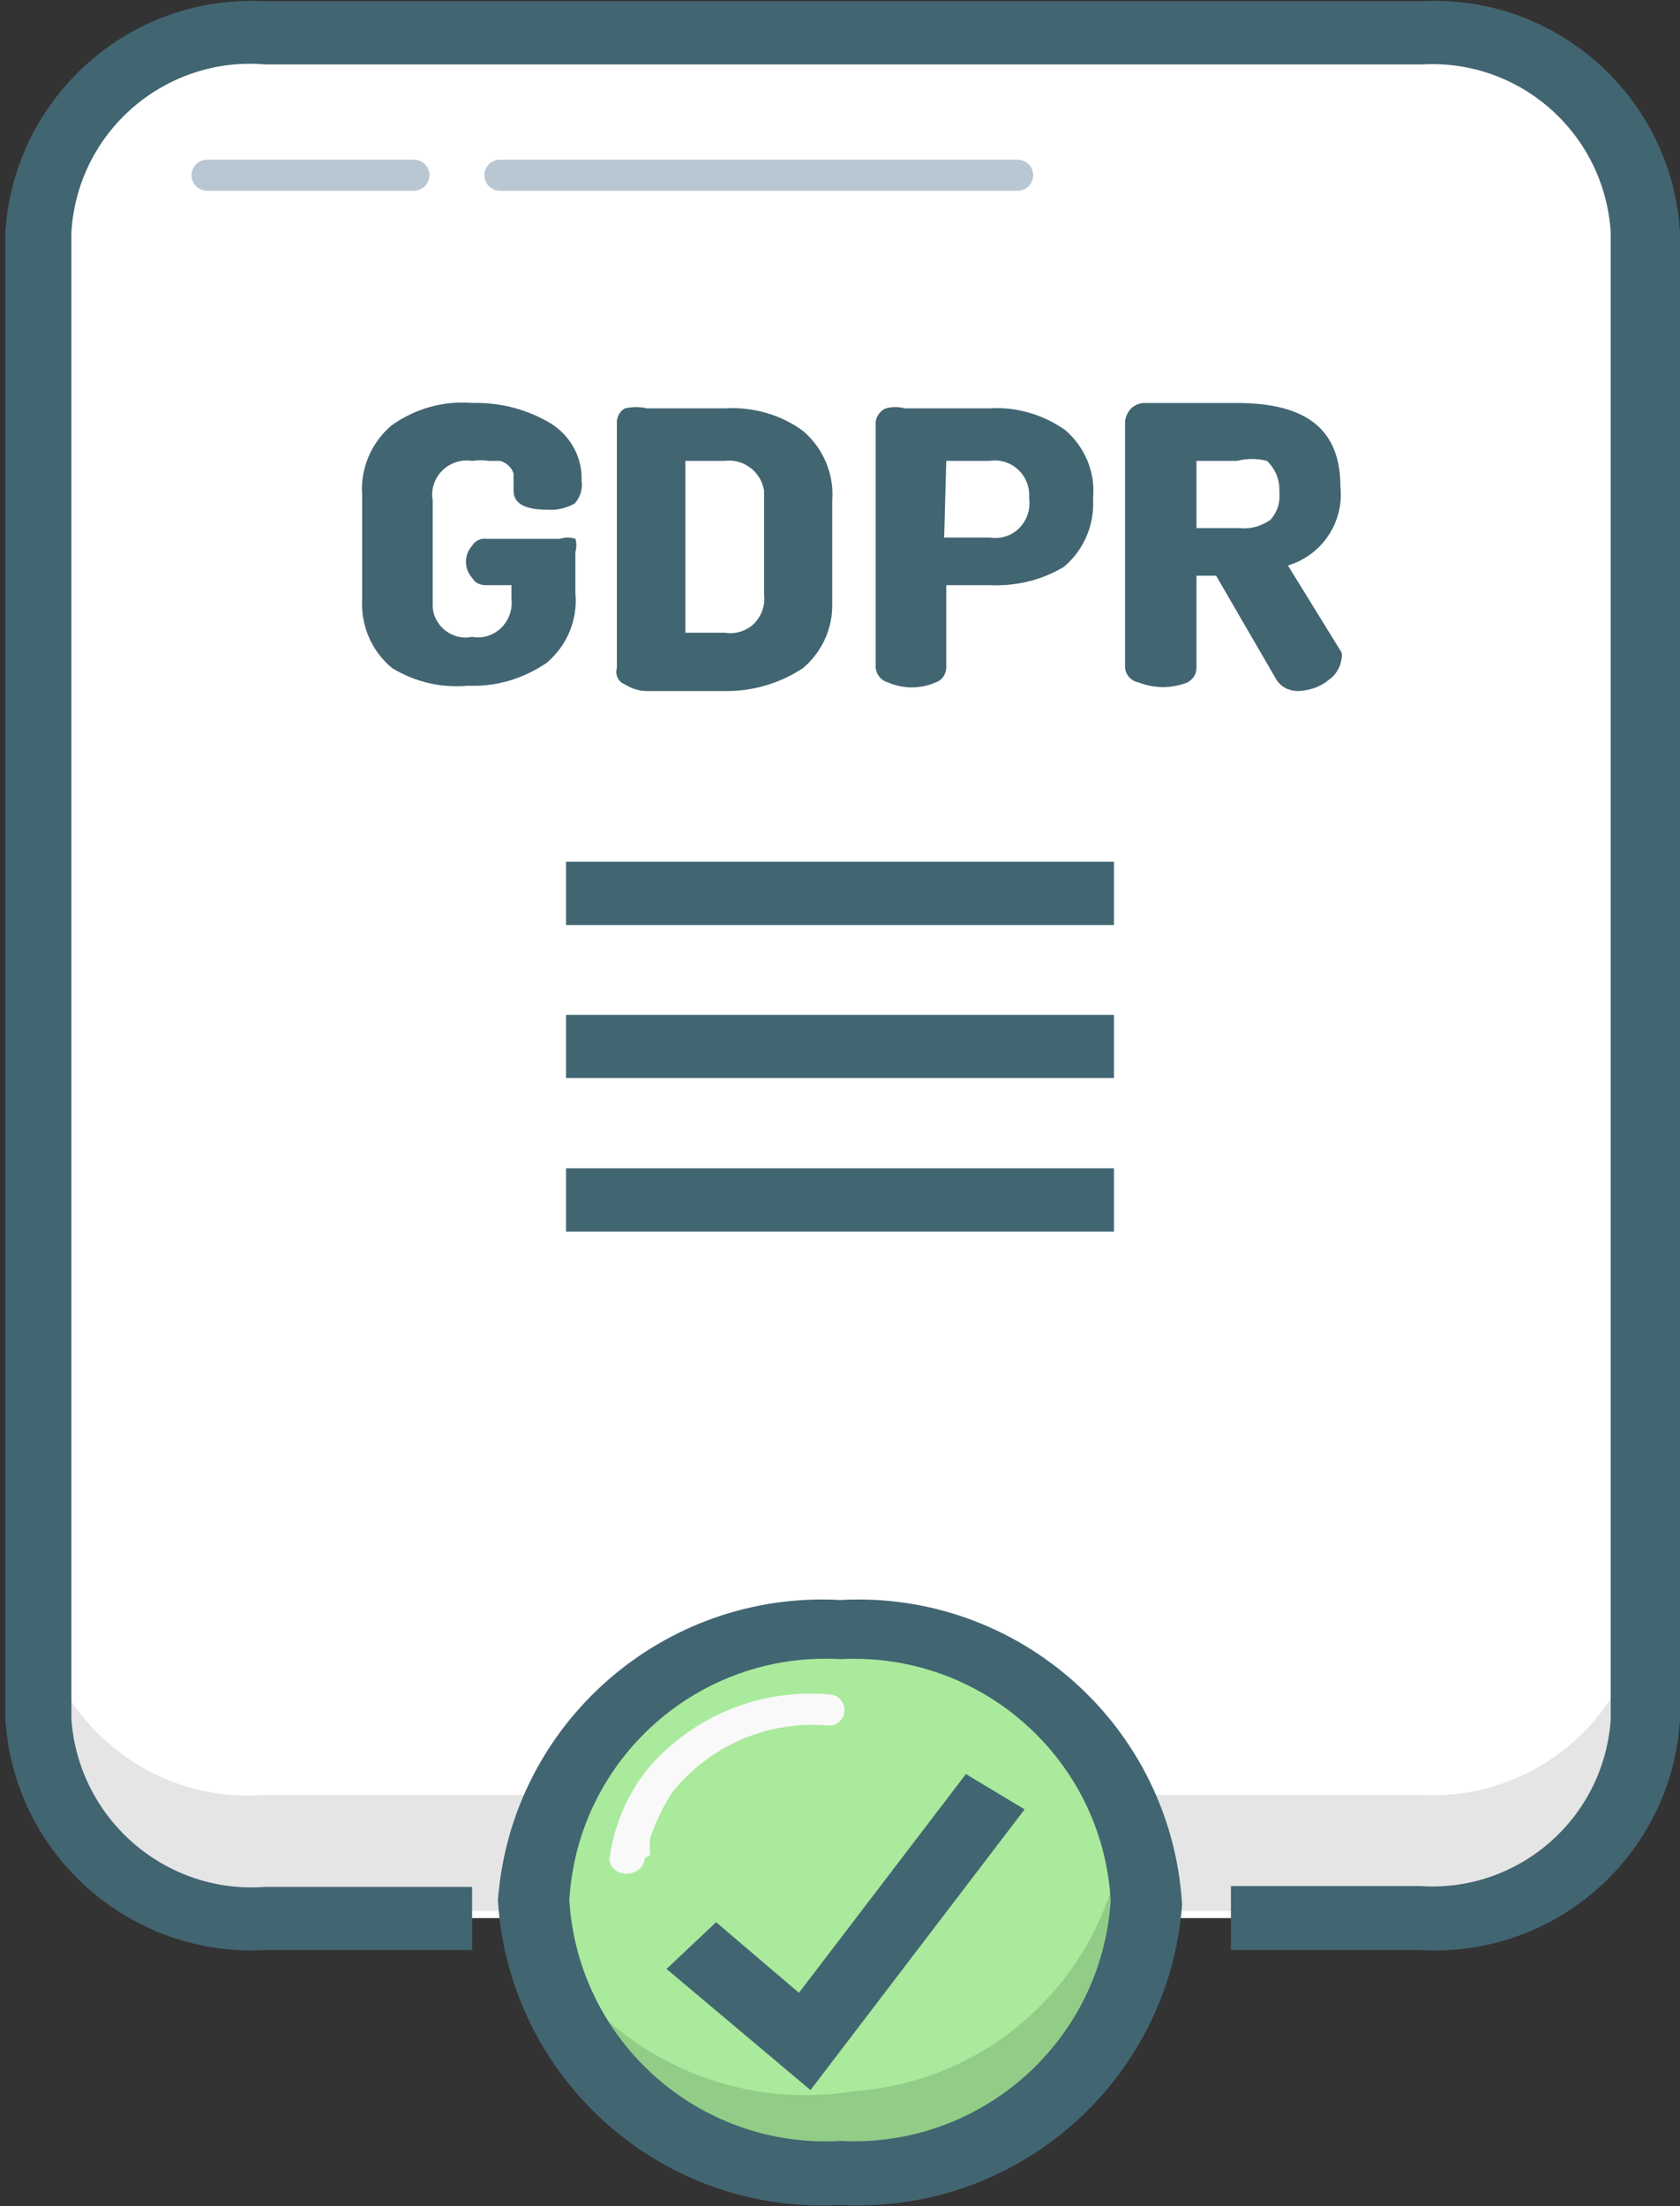 <?xml version="1.0" encoding="UTF-8"?>
<svg xmlns="http://www.w3.org/2000/svg" xmlns:xlink="http://www.w3.org/1999/xlink" width="16pt" height="21pt" viewBox="0 0 16 21" version="1.1">
<rect x="0" y="0" width="16" height="21" fill="#333333" stroke="none"/>
<defs>
<filter id="alpha" filterUnits="objectBoundingBox" x="0%" y="0%" width="100%" height="100%">
  <feColorMatrix type="matrix" in="SourceGraphic" values="0 0 0 0 1 0 0 0 0 1 0 0 0 0 1 0 0 0 1 0"/>
</filter>
<mask id="mask0">
  <g filter="url(#alpha)">
<rect x="0" y="0" width="16" height="21" style="fill:rgb(0%,0%,0%);fill-opacity:0.502;stroke:none;"/>
  </g>
</mask>
<clipPath id="clip1">
  <rect x="0" y="0" width="16" height="21"/>
</clipPath>
<g id="surface5" clip-path="url(#clip1)">
<path style=" stroke:none;fill-rule:nonzero;fill:rgb(45.49%,56.471%,65.882%);fill-opacity:1;" d="M 1.973 1.816 L 3.941 1.816 C 4.023 1.816 4.09 1.75 4.09 1.668 C 4.09 1.586 4.023 1.52 3.941 1.52 L 1.973 1.52 C 1.891 1.52 1.824 1.586 1.824 1.668 C 1.824 1.75 1.891 1.816 1.973 1.816 Z M 1.973 1.816 "/>
<path style=" stroke:none;fill-rule:nonzero;fill:rgb(45.49%,56.471%,65.882%);fill-opacity:1;" d="M 4.762 1.816 L 9.691 1.816 C 9.773 1.816 9.84 1.75 9.84 1.668 C 9.84 1.586 9.773 1.52 9.691 1.52 L 4.762 1.52 C 4.68 1.52 4.613 1.586 4.613 1.668 C 4.613 1.75 4.68 1.816 4.762 1.816 Z M 4.762 1.816 "/>
</g>
</defs>
<g id="surface1">
<path style=" stroke:none;fill-rule:nonzero;fill:rgb(100%,100%,100%);fill-opacity:1;" d="M 15.695 14.117 L 15.695 16.367 C 15.676 16.902 15.438 17.41 15.035 17.766 C 14.633 18.125 14.102 18.301 13.566 18.258 L 2.523 18.258 C 1.414 18.32 0.465 17.477 0.395 16.367 L 0.395 2.211 C 0.457 1.098 1.41 0.246 2.523 0.305 L 13.574 0.305 C 14.688 0.246 15.641 1.098 15.703 2.211 L 15.703 6.211 "/>
<path style=" stroke:none;fill-rule:nonzero;fill:rgb(89.804%,89.804%,89.804%);fill-opacity:1;" d="M 0.344 16.305 L 0.344 15.23 C 0.387 15.766 0.641 16.262 1.051 16.609 C 1.457 16.957 1.988 17.129 2.523 17.086 L 13.527 17.086 C 14.621 17.148 15.57 16.328 15.664 15.23 L 15.664 16.348 C 15.566 17.438 14.617 18.254 13.527 18.191 L 2.523 18.191 C 1.984 18.234 1.449 18.059 1.039 17.703 C 0.629 17.352 0.379 16.848 0.344 16.305 Z M 0.344 16.305 "/>
<path style=" stroke:none;fill-rule:nonzero;fill:rgb(66.275%,91.765%,61.176%);fill-opacity:1;" d="M 10.914 18.141 C 10.914 16.707 9.605 15.547 7.996 15.547 C 6.383 15.547 5.078 16.707 5.078 18.141 C 5.078 19.57 6.383 20.734 7.996 20.734 C 9.605 20.734 10.914 19.57 10.914 18.141 Z M 10.914 18.141 "/>
<path style=" stroke:none;fill-rule:nonzero;fill:rgb(56.863%,80.392%,52.549%);fill-opacity:1;" d="M 10.785 17.984 C 10.738 18.719 10.402 19.41 9.848 19.898 C 9.293 20.387 8.566 20.633 7.828 20.586 C 7.09 20.637 6.359 20.391 5.805 19.902 C 5.25 19.414 4.914 18.723 4.871 17.984 C 4.871 17.875 4.871 17.766 4.871 17.656 C 5.18 19.16 6.617 20.152 8.133 19.906 C 9.391 19.816 10.43 18.895 10.668 17.656 C 10.773 17.766 10.785 17.875 10.785 17.984 Z M 10.785 17.984 "/>
<path style=" stroke:none;fill-rule:nonzero;fill:rgb(25.882%,39.608%,44.706%);fill-opacity:1;" d="M 13.527 18.562 L 11.723 18.562 L 11.723 17.953 L 13.527 17.953 C 14.465 18.016 15.277 17.305 15.34 16.367 L 15.34 2.211 C 15.281 1.273 14.48 0.562 13.547 0.613 L 2.523 0.613 C 2.066 0.574 1.613 0.723 1.266 1.023 C 0.918 1.324 0.707 1.75 0.68 2.211 L 0.68 16.367 C 0.75 17.316 1.574 18.031 2.523 17.961 L 4.496 17.961 L 4.496 18.562 L 2.523 18.562 C 1.238 18.633 0.133 17.652 0.051 16.367 L 0.051 2.211 C 0.133 0.922 1.238 -0.059 2.523 0.012 L 13.527 0.012 C 14.816 -0.062 15.922 0.922 16 2.211 L 16 16.367 C 15.922 17.656 14.816 18.637 13.527 18.562 Z M 13.527 18.562 "/>
<path style=" stroke:none;fill-rule:nonzero;fill:rgb(25.882%,39.608%,44.706%);fill-opacity:1;" d="M 3.449 5.699 L 3.449 4.715 C 3.43 4.461 3.535 4.215 3.727 4.051 C 3.949 3.891 4.223 3.812 4.496 3.836 C 4.758 3.828 5.02 3.895 5.246 4.031 C 5.434 4.148 5.547 4.355 5.539 4.574 C 5.551 4.652 5.527 4.734 5.473 4.793 C 5.395 4.836 5.305 4.859 5.215 4.852 C 5 4.852 4.891 4.793 4.891 4.672 L 4.891 4.508 C 4.871 4.445 4.82 4.402 4.762 4.387 L 4.652 4.387 C 4.602 4.379 4.547 4.379 4.496 4.387 C 4.391 4.371 4.285 4.406 4.211 4.48 C 4.137 4.555 4.102 4.66 4.121 4.762 L 4.121 5.75 C 4.117 5.844 4.16 5.934 4.234 5.996 C 4.305 6.055 4.402 6.082 4.496 6.062 C 4.598 6.082 4.699 6.047 4.773 5.977 C 4.848 5.902 4.883 5.801 4.871 5.699 L 4.871 5.57 L 4.625 5.57 C 4.57 5.57 4.523 5.547 4.496 5.5 C 4.418 5.414 4.418 5.281 4.496 5.195 C 4.523 5.148 4.578 5.121 4.633 5.129 L 5.332 5.129 C 5.383 5.113 5.434 5.113 5.48 5.129 C 5.492 5.168 5.492 5.215 5.48 5.254 L 5.48 5.648 C 5.504 5.902 5.398 6.148 5.207 6.309 C 4.984 6.461 4.723 6.539 4.457 6.527 C 4.203 6.551 3.953 6.492 3.734 6.359 C 3.539 6.199 3.434 5.953 3.449 5.699 Z M 3.449 5.699 "/>
<path style=" stroke:none;fill-rule:nonzero;fill:rgb(25.882%,39.608%,44.706%);fill-opacity:1;" d="M 5.875 6.359 L 5.875 4.012 C 5.879 3.961 5.906 3.91 5.953 3.887 C 6.023 3.871 6.094 3.871 6.16 3.887 L 6.902 3.887 C 7.168 3.871 7.434 3.945 7.648 4.102 C 7.84 4.266 7.945 4.512 7.926 4.762 L 7.926 5.75 C 7.93 5.984 7.828 6.207 7.648 6.359 C 7.43 6.504 7.168 6.582 6.902 6.578 L 6.16 6.578 C 6.09 6.578 6.016 6.555 5.953 6.516 C 5.891 6.492 5.855 6.426 5.875 6.359 Z M 6.527 6.023 L 6.902 6.023 C 7.004 6.039 7.105 6.008 7.18 5.938 C 7.254 5.863 7.289 5.762 7.277 5.66 L 7.277 4.672 C 7.25 4.492 7.082 4.363 6.902 4.387 L 6.527 4.387 Z M 6.527 6.023 "/>
<path style=" stroke:none;fill-rule:nonzero;fill:rgb(25.882%,39.608%,44.706%);fill-opacity:1;" d="M 8.34 6.359 L 8.34 4.012 C 8.348 3.957 8.387 3.906 8.438 3.887 C 8.496 3.871 8.559 3.871 8.617 3.887 L 9.426 3.887 C 9.68 3.871 9.934 3.945 10.145 4.094 C 10.332 4.254 10.434 4.496 10.41 4.742 C 10.426 4.992 10.324 5.234 10.133 5.395 C 9.922 5.523 9.672 5.582 9.426 5.57 L 9.012 5.57 L 9.012 6.359 C 9.008 6.422 8.969 6.477 8.91 6.496 C 8.766 6.559 8.605 6.559 8.457 6.496 C 8.395 6.48 8.348 6.426 8.34 6.359 Z M 8.992 5.117 L 9.426 5.117 C 9.527 5.133 9.633 5.102 9.707 5.027 C 9.781 4.953 9.816 4.848 9.801 4.742 C 9.809 4.641 9.773 4.543 9.699 4.473 C 9.625 4.402 9.523 4.371 9.426 4.387 L 9.012 4.387 Z M 8.992 5.117 "/>
<path style=" stroke:none;fill-rule:nonzero;fill:rgb(25.882%,39.608%,44.706%);fill-opacity:1;" d="M 10.715 6.359 L 10.715 4.012 C 10.719 3.965 10.742 3.918 10.777 3.883 C 10.816 3.852 10.863 3.832 10.914 3.836 L 11.781 3.836 C 12.461 3.836 12.766 4.102 12.766 4.633 C 12.801 4.973 12.59 5.285 12.266 5.383 L 12.777 6.211 C 12.781 6.23 12.781 6.25 12.777 6.27 C 12.766 6.355 12.719 6.43 12.648 6.477 C 12.566 6.543 12.465 6.574 12.363 6.578 C 12.277 6.578 12.199 6.539 12.156 6.469 L 11.582 5.48 L 11.395 5.48 L 11.395 6.359 C 11.395 6.418 11.359 6.469 11.309 6.496 C 11.16 6.555 10.992 6.555 10.844 6.496 C 10.777 6.484 10.723 6.43 10.715 6.359 Z M 11.395 5.027 L 11.809 5.027 C 11.91 5.039 12.012 5.008 12.098 4.949 C 12.164 4.879 12.195 4.781 12.184 4.684 C 12.191 4.57 12.148 4.465 12.066 4.387 C 11.973 4.363 11.875 4.363 11.781 4.387 L 11.395 4.387 Z M 11.395 5.027 "/>
<path style=" stroke:none;fill-rule:nonzero;fill:rgb(25.882%,39.608%,44.706%);fill-opacity:1;" d="M 5.391 8.203 L 10.609 8.203 L 10.609 8.805 L 5.391 8.805 Z M 5.391 8.203 "/>
<path style=" stroke:none;fill-rule:nonzero;fill:rgb(25.882%,39.608%,44.706%);fill-opacity:1;" d="M 5.391 9.66 L 10.609 9.66 L 10.609 10.262 L 5.391 10.262 Z M 5.391 9.66 "/>
<path style=" stroke:none;fill-rule:nonzero;fill:rgb(25.882%,39.608%,44.706%);fill-opacity:1;" d="M 5.391 11.121 L 10.609 11.121 L 10.609 11.723 L 5.391 11.723 Z M 5.391 11.121 "/>
<path style=" stroke:none;fill-rule:nonzero;fill:rgb(25.882%,39.608%,44.706%);fill-opacity:1;" d="M 8.004 20.988 C 6.305 21.086 4.848 19.789 4.742 18.09 C 4.867 16.406 6.32 15.137 8.004 15.23 C 9.703 15.137 11.156 16.434 11.258 18.129 C 11.133 19.809 9.688 21.078 8.004 20.988 Z M 8.004 15.793 C 6.656 15.715 5.5 16.742 5.422 18.09 C 5.508 19.434 6.66 20.457 8.004 20.379 C 9.344 20.449 10.492 19.43 10.578 18.09 C 10.5 16.746 9.348 15.723 8.004 15.793 Z M 8.004 15.793 "/>
<path style=" stroke:none;fill-rule:nonzero;fill:rgb(25.882%,39.608%,44.706%);fill-opacity:1;" d="M 7.719 19.895 L 6.348 18.742 L 6.82 18.297 L 7.609 18.969 L 9.199 16.887 L 9.758 17.223 Z M 7.719 19.895 "/>
<path style=" stroke:none;fill-rule:nonzero;fill:rgb(97.647%,97.647%,97.647%);fill-opacity:1;" d="M 6.191 17.656 C 6.188 17.605 6.188 17.551 6.191 17.5 C 6.242 17.348 6.312 17.203 6.398 17.066 C 6.758 16.613 7.32 16.371 7.898 16.426 C 7.977 16.426 8.043 16.359 8.043 16.277 C 8.043 16.195 7.977 16.129 7.898 16.129 C 7.234 16.07 6.586 16.34 6.16 16.848 C 5.969 17.09 5.848 17.379 5.805 17.688 C 5.805 17.883 6.121 17.883 6.141 17.688 Z M 6.191 17.656 "/>
<use xlink:href="#surface5" mask="url(#mask0)"/>
</g>
</svg>
